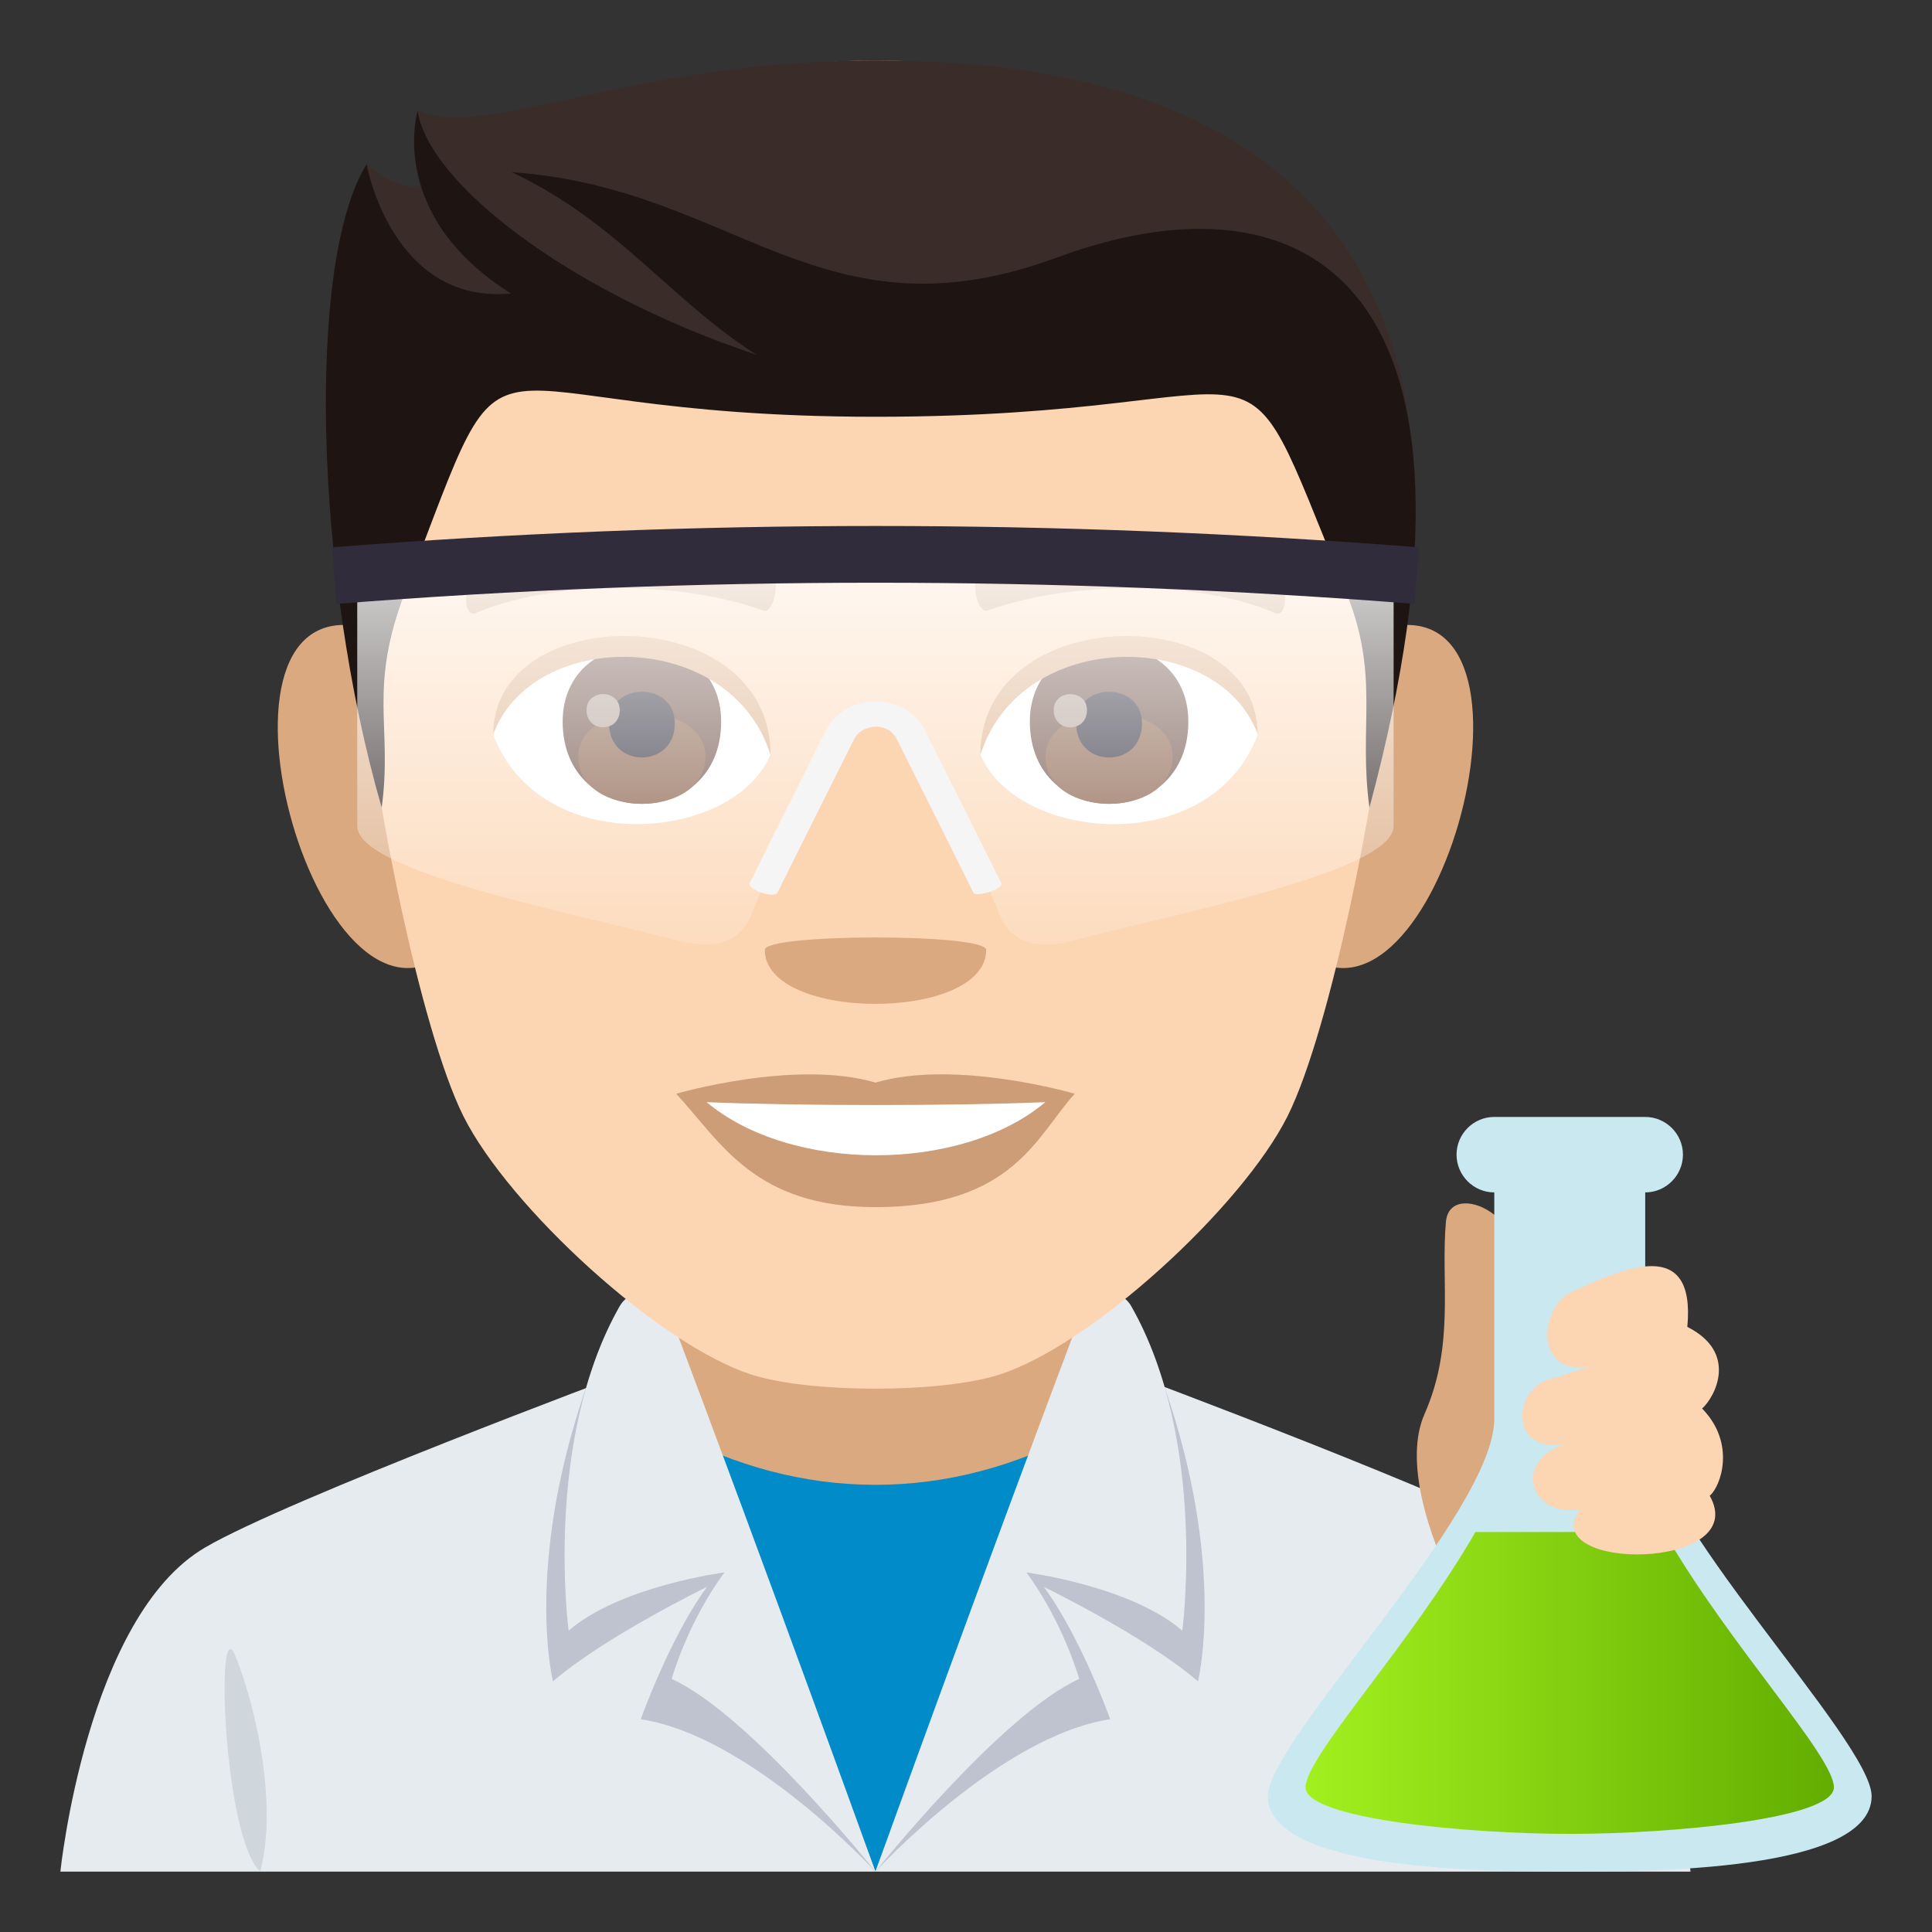 <svg enable-background="new 0 0 64 64" height="64" viewBox="0 0 64 64" width="64" xmlns="http://www.w3.org/2000/svg" xmlns:xlink="http://www.w3.org/1999/xlink"><rect x="0" y="0" width="64" height="64" fill="#333333" stroke="none"/><linearGradient id="a" gradientUnits="userSpaceOnUse" x1="29" x2="29" y1="31.291" y2="18.932"><stop offset="0" stop-color="#fff" stop-opacity=".2"/><stop offset="1" stop-color="#fff"/></linearGradient><linearGradient id="b" gradientUnits="userSpaceOnUse" x1="43.25" x2="60.75" y1="55.75" y2="55.75"><stop offset="0" stop-color="#a3f01f"/><stop offset="1" stop-color="#62ad00"/></linearGradient><path d="m6.789 51.266c2.699-1.586 13.908-5.768 13.908-5.768h16.693s11.199 4.174 13.885 5.764c3.905 2.302 4.725 10.738 4.725 10.738h-54s.871-8.443 4.789-10.734" fill="#e6ebef"/><path d="m21.463 41.6h15.072v10.234h-15.072z" fill="#dba97f"/><path d="m35.75 47.441c-2.07 1.109-4.361 1.746-6.75 1.746-2.385 0-4.678-.637-6.75-1.748l6.75 14.561z" fill="#018bc9"/><path d="m19.408 45.984c-2.043 5.93-1.09 9.713-1.09 9.713 1.721-1.486 5.104-3.129 5.104-3.131-1.225 1.66-2.195 4.385-2.195 4.385 3.671.563 7.773 5.049 7.773 5.049s-5.707-15.773-9.592-16.016z" fill="#bec3cf"/><path d="m21.963 42.924s-1.008-.4-1.438.35c-2.529 4.451-1.688 10.744-1.688 10.744 1.721-1.486 5.16-1.928 5.162-1.93-1.227 1.66-1.75 3.529-1.75 3.529 2.595 1.174 6.751 6.383 6.751 6.383s-3.469-9.631-7.037-19.076z" fill="#e6ebef"/><path d="m38.59 45.984c2.045 5.93 1.094 9.713 1.094 9.713-1.723-1.486-5.105-3.129-5.107-3.131 1.227 1.66 2.199 4.385 2.199 4.385-3.674.563-7.776 5.049-7.776 5.049s5.705-15.773 9.59-16.016z" fill="#bec3cf"/><path d="m36.039 42.924s1.008-.4 1.438.35c2.529 4.451 1.688 10.744 1.688 10.744-1.724-1.487-5.165-1.928-5.165-1.93 1.225 1.66 1.75 3.529 1.75 3.529-2.596 1.174-6.75 6.383-6.75 6.383s3.469-9.631 7.039-19.076z" fill="#e6ebef"/><path d="m8.619 62c.576-2.127-.102-5.359-.82-7.141-.666-1.658-.416 5.971.82 7.141" fill="#cfd7dc"/><path d="m11.902 20.75c-5.719-1.031-1.252 14.957 3.225 10.547 2.072-2.045-.551-10.065-3.225-10.547z" fill="#dba97f"/><path d="m46.102 20.75c-2.674.482-5.299 8.502-3.223 10.547 4.476 4.41 8.937-11.578 3.223-10.547z" fill="#dba97f"/><path d="m29.002 2.002c-11.824 0-17.521 8.945-16.807 21.383.143 2.504 1.693 10.666 3.158 13.594 1.498 2.994 6.512 7.613 9.584 8.57 1.939.604 6.188.604 8.127 0 3.072-.957 8.086-5.576 9.586-8.57 1.465-2.928 3.016-11.09 3.158-13.594.715-12.438-4.982-21.383-16.806-21.383z" fill="#fcd5b2"/><path d="m29.002 35.863c-2.66-.783-6.6.369-6.6.369 1.5 1.635 2.6 3.756 6.6 3.756 4.582 0 5.359-2.406 6.6-3.756 0 0-3.944-1.156-6.6-.369z" fill="#cc9d76"/><path d="m23.408 36.51c2.787 2.34 8.418 2.354 11.221 0-2.971.127-8.229.129-11.221 0z" fill="#fff"/><path d="m32.668 31.465c0 2.387-7.332 2.387-7.332 0 0-.547 7.332-.547 7.332 0z" fill="#dba97f"/><path d="m29.002 2c-8.135 0-13.049 2.688-15.168 1.656 0 0-.23 1.387.6 2.291 0 0-.877.758-2.291-.521-1.348 4.377 2.652 6.912 16.859 6.912s10.813-3.459 17.797 2.617c-.686-7.49-5.444-12.955-17.797-12.955z" fill="#3a2c29"/><path d="m35.018 8.529c-7.822 2.889-10.682-2.32-18.061-2.824 3.51 1.658 5.223 4.209 8.105 6.049-6.273-2.1-10.877-5.711-11.227-8.084 0 0-1.047 3.463 3.094 6.053-3.959.367-4.785-4.283-4.785-4.283-2.004 3.221-1.727 13.605.5 21.313.371-2.75-.475-3.887.797-7.201 3.805-9.904 1.355-5.746 15.563-5.746 14.205 0 11.641-3.793 15.561 5.746 1.17 2.844.426 4.451.799 7.201 4.669-17.378-2.048-21.286-10.346-18.224z" fill="#1e1513"/><path d="m41.66 24.348c-1.58 4.135-8.008 3.529-9.186.635.895-4.651 8.319-5.047 9.186-.635z" fill="#fff"/><path d="m16.342 24.348c1.58 4.135 8.01 3.529 9.186.635-.895-4.653-8.317-5.049-9.186-.635z" fill="#fff"/><path d="m42.316 19.369c-2.705-1.342-7.879-1.408-9.807-.473-.412.182-.141 1.455.207 1.332 2.688-.994 7.02-1.018 9.535.086.335.143.476-.757.065-.945z" fill="#cc9d76"/><path d="m15.688 19.369c2.703-1.342 7.877-1.408 9.807-.473.412.182.141 1.455-.207 1.332-2.691-.994-7.02-1.018-9.537.086-.335.143-.474-.757-.063-.945z" fill="#cc9d76"/><path d="m34.115 23.906c0 3.629 5.25 3.629 5.25 0 0-3.369-5.25-3.369-5.25 0z" fill="#613f34"/><path d="m34.635 25.068c0 2.08 4.211 2.08 4.211 0 0-1.931-4.211-1.931-4.211 0z" fill="#7d5037"/><path d="m35.65 23.963c0 1.508 2.18 1.508 2.18 0 0-1.397-2.18-1.397-2.18 0z" fill="#1a1626"/><path d="m34.906 23.523c0 .762 1.102.762 1.102 0 0-.705-1.102-.705-1.102 0z" fill="#ab968c"/><path d="m18.639 23.906c0 3.629 5.25 3.629 5.25 0 0-3.369-5.25-3.369-5.25 0z" fill="#613f34"/><path d="m19.158 25.066c0 2.082 4.211 2.082 4.211 0 0-1.931-4.211-1.931-4.211 0z" fill="#7d5037"/><path d="m20.174 23.963c0 1.506 2.18 1.506 2.18 0 0-1.399-2.18-1.399-2.18 0z" fill="#1a1626"/><path d="m19.43 23.523c0 .76 1.1.76 1.1 0-.001-.707-1.1-.707-1.1 0z" fill="#ab968c"/><path d="m41.66 24.316c0-4.441-9.186-4.441-9.186.703 1.313-4.22 7.874-4.22 9.186-.703z" fill="#dba97f"/><path d="m16.342 24.316c0-4.441 9.186-4.441 9.186.701-1.311-4.22-7.874-4.22-9.186-.701z" fill="#dba97f"/><path d="m11.834 18.932v8.428c0 1.525 7.191 2.891 10.531 3.779.848.227 2.02.357 2.506-.801.826-1.971 1.406-3.404 2.4-5.746.432-1.029 3.023-1.031 3.459 0 .99 2.342 1.572 3.775 2.4 5.746.486 1.158 1.656 1.027 2.504.801 3.338-.889 10.531-2.254 10.531-3.779 0-2.172 0-8.428 0-8.428z" fill="url(#a)" opacity=".8"/><path d="m32.246 29.57s-2.139-4.293-2.539-5.086c-.133-.262-.383-.412-.689-.414-.258.016-.564.107-.723.414-.402.793-2.539 5.086-2.539 5.086-.109.213-1.027-.111-.92-.322 0 0 2.139-4.295 2.543-5.088.287-.561.928-.922 1.637-.922h.004c.705.002 1.318.354 1.604.922.402.793 2.543 5.088 2.543 5.088.104.211-.841.482-.921.322z" fill="#f5f5f5"/><path d="m46.852 20.004c-11.883-.934-23.822-.934-35.705 0-.047-.623-.096-1.248-.147-1.873 11.98-.943 24.018-.943 36 0-.051.625-.098 1.25-.148 1.873z" fill="#302c3b"/><path d="m50.063 42.439c.896-2.025-2.037-3.449-2.166-1.957-.174 1.998.305 4.059-.709 6.363-1.35 3.064 3.098 9.789 3.346 8.779s5.137-2.643 5.582-5.275c.249-1.462-6.417-7.091-6.053-7.91z" fill="#dba97f"/><path d="m54.5 47v-7.5c.686 0 1.25-.564 1.25-1.252 0-.686-.564-1.248-1.25-1.248h-5c-.689 0-1.25.563-1.25 1.248 0 .688.561 1.252 1.25 1.252v7.5c0 3.125-7.5 10.652-7.5 12.5 0 2.5 7.422 2.5 10 2.5s10 0 10-2.5c0-1.848-7.5-9.375-7.5-12.5z" fill="#cae8f0"/><path d="m48.875 50.75c-2.178 3.783-5.625 7.42-5.625 8.459 0 1.049 5.385 1.541 8.75 1.541 3.363 0 8.75-.492 8.75-1.541 0-1.039-3.449-4.676-5.625-8.459z" fill="url(#b)"/><path d="m55.895 43.955c1.691.852.926 2.311.49 2.705 1.121 1.143.629 2.568.252 2.889 1.404 2.492-5.752 2.523-4.314.461-1.719.232-2.184-1.678-.432-2.186-1.975.357-1.725-1.877-.551-2.139.441-.098.891-.309 1.398-.416-2.01.334-1.697-2.01-.697-2.467 1.793-.818 4.135-1.859 3.854 1.153z" fill="#fcd5b2"/></svg>